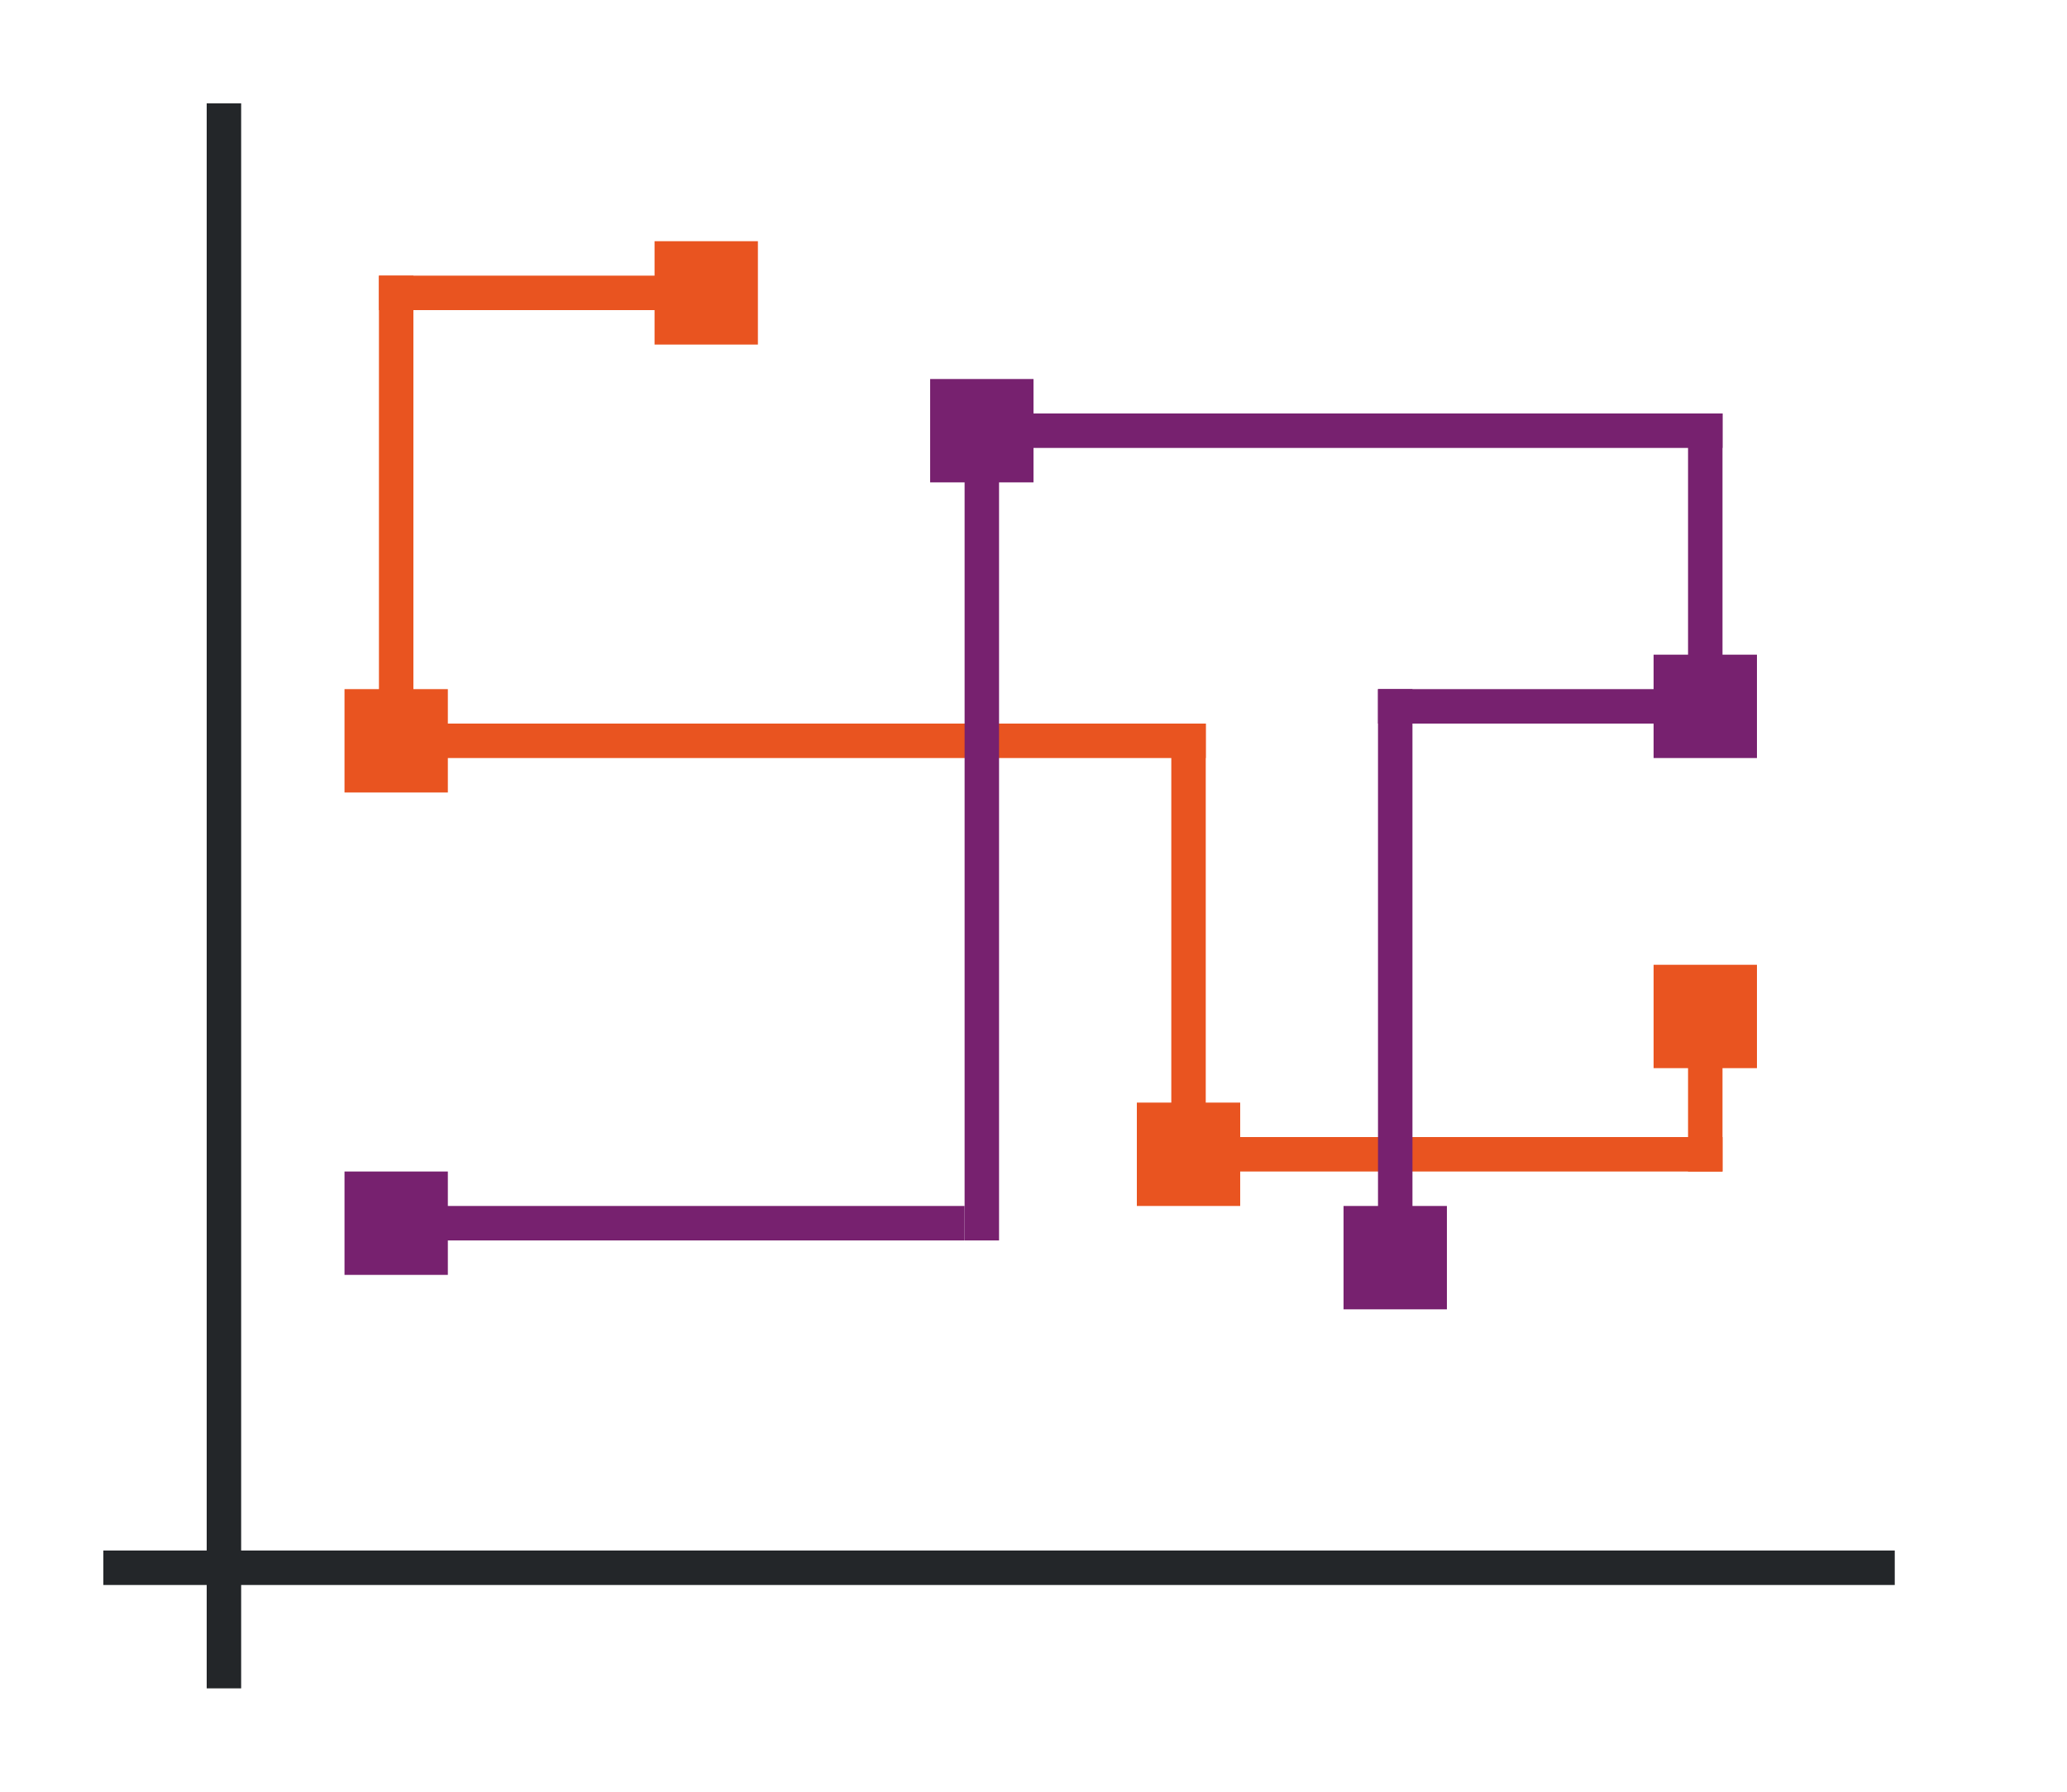<svg height="52" viewBox="0 0 60 52" width="60" xmlns="http://www.w3.org/2000/svg"><path d="m0 0h60v52h-60z" fill="#fff"/><path d="m3 45h52v1h-52z" fill="#232629"/><path d="m6 3h1v46h-1z" fill="#232629"/><g fill="#e95420"><path d="m19 7h3v3h-3z"/><path d="m10 20h3v3h-3z"/><path d="m33 32h3v3h-3z"/><path d="m48 28h3v3h-3z"/><path d="m11 8h10v1h-10z"/><path d="m11 8h1v14h-1z"/><path d="m11 21h24v1h-24z"/><path d="m34 21h1v13h-1z"/><path d="m34 33h16v1h-16z"/><path d="m49 29h1v5h-1z"/></g><g fill="#77216f"><path d="m48 19h3v3h-3z"/><path d="m39 35h3v3h-3z"/><path d="m27 11h3v3h-3z"/><path d="m10 34h3v3h-3z"/><path d="m11 35h17v1h-17z"/><path d="m28 12h1v24h-1z"/><path d="m28 12h22v1h-22z"/><path d="m49 12h1v9h-1z"/><path d="m40 20h10v1h-10z"/><path d="m40 20h1v17h-1z"/></g></svg>